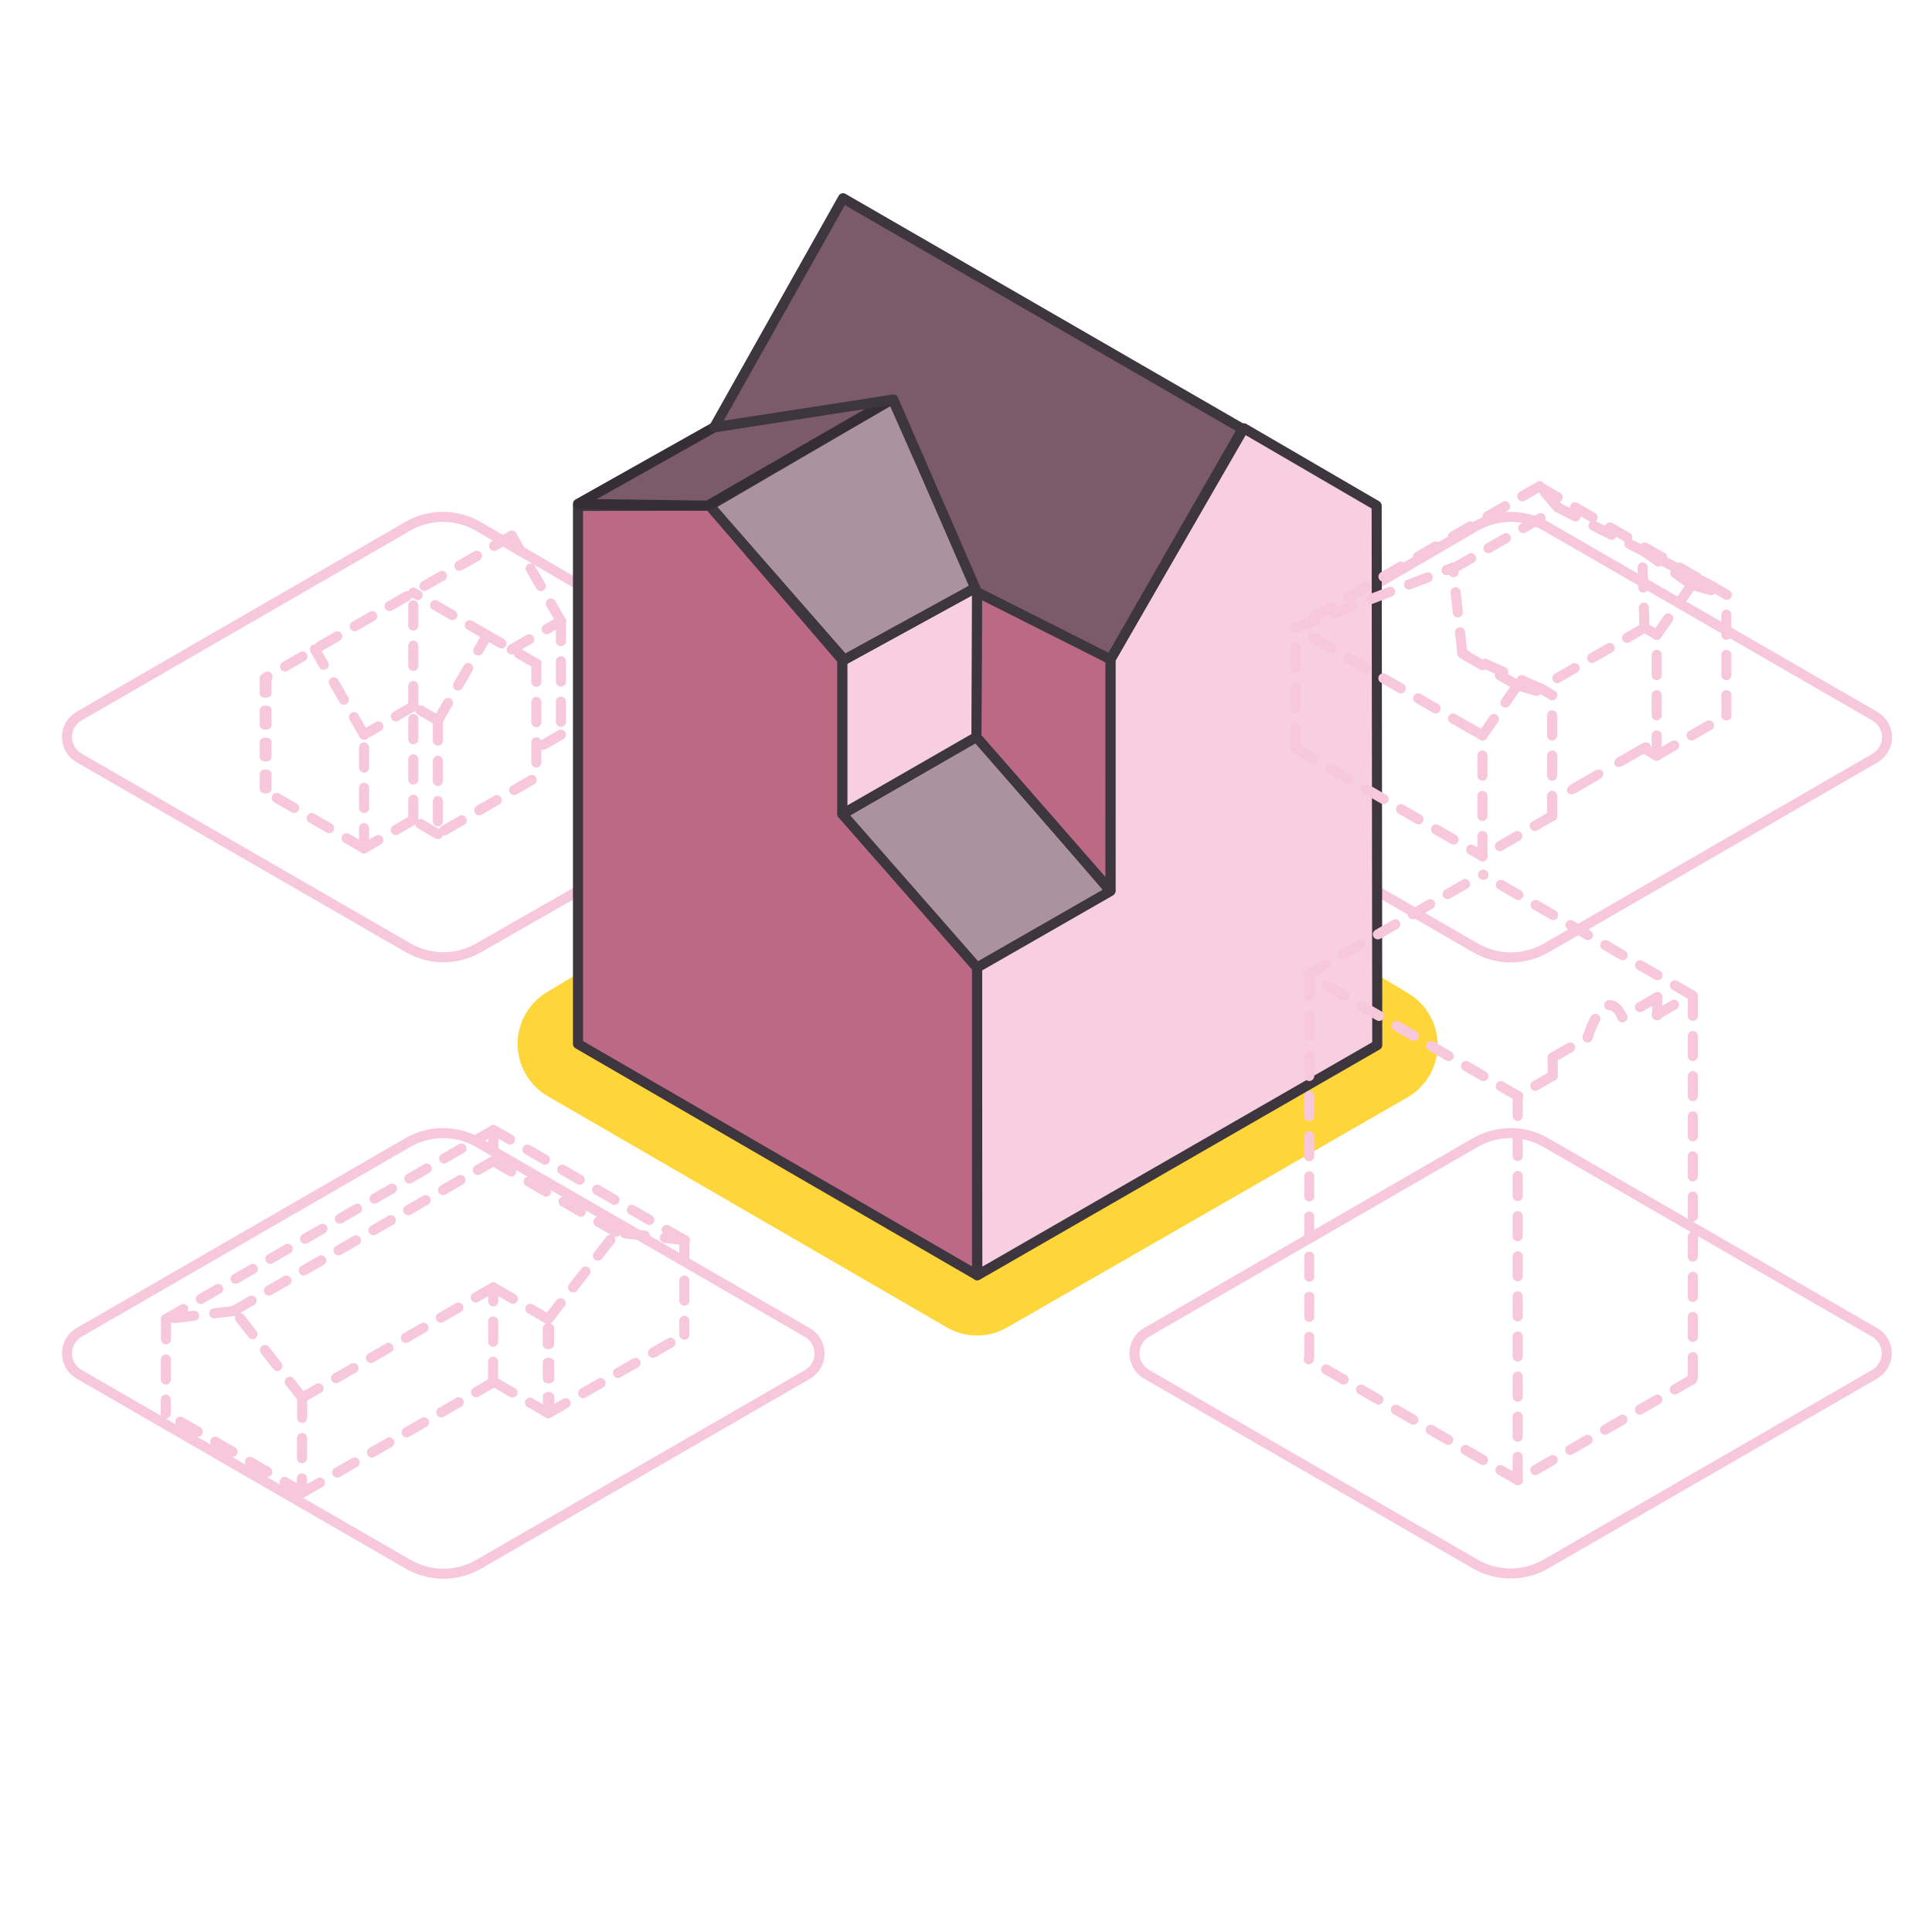 <?xml version="1.0" encoding="UTF-8" standalone="no"?>
<!DOCTYPE svg PUBLIC "-//W3C//DTD SVG 1.1//EN" "http://www.w3.org/Graphics/SVG/1.1/DTD/svg11.dtd">
<svg width="100%" height="100%" viewBox="0 0 96 96" version="1.1" xmlns="http://www.w3.org/2000/svg" xmlns:xlink="http://www.w3.org/1999/xlink" xml:space="preserve" xmlns:serif="http://www.serif.com/" style="fill-rule:evenodd;clip-rule:evenodd;stroke-linecap:round;stroke-linejoin:round;stroke-miterlimit:1.5;">
    <g id="Housing-Assessment" serif:id="Housing Assessment">
        <g transform="matrix(1.914,0,0,1.914,-44.285,-36.11)">
            <path d="M58.89,42C58.89,42 60.419,42.883 61.447,43.477C62.013,43.803 62.71,43.803 63.276,43.477C65.237,42.344 69.829,39.693 71.813,38.548C72.007,38.436 72.127,38.229 72.127,38.005C72.127,37.781 72.007,37.574 71.813,37.461C69.829,36.316 65.237,33.665 63.273,32.53C62.704,32.202 62.004,32.204 61.437,32.534C60.416,33.129 58.906,34.009 58.906,34.009" style="fill:none;stroke:rgb(247,199,219);stroke-width:0.26px;"/>
        </g>
        <g transform="matrix(1.914,0,0,1.914,-44.285,-36.11)">
            <path d="M52.902,54.543C52.708,54.431 52.589,54.224 52.589,54C52.589,53.776 52.708,53.569 52.902,53.457C54.886,52.311 59.478,49.66 61.439,48.528C62.005,48.201 62.702,48.201 63.268,48.528C65.229,49.66 69.821,52.311 71.805,53.457C72,53.569 72.119,53.776 72.119,54C72.119,54.224 72,54.431 71.805,54.543C69.823,55.688 65.237,58.335 63.273,59.469C62.704,59.798 62.003,59.798 61.434,59.469C59.471,58.335 54.885,55.688 52.902,54.543Z" style="fill:white;fill-opacity:0;stroke:rgb(247,199,219);stroke-width:0.26px;"/>
        </g>
        <g transform="matrix(1.914,0,0,1.914,-44.285,-36.11)">
            <path d="M44.101,54.548C44.295,54.436 44.414,54.229 44.414,54.005C44.414,53.781 44.295,53.574 44.101,53.461C42.115,52.315 37.518,49.661 35.556,48.528C34.99,48.201 34.292,48.201 33.726,48.528C31.765,49.66 27.174,52.311 25.189,53.457C24.995,53.569 24.876,53.776 24.876,54C24.876,54.224 24.995,54.431 25.189,54.543C27.175,55.689 31.772,58.344 33.734,59.477C34.3,59.803 34.998,59.803 35.563,59.477C37.525,58.344 42.116,55.693 44.101,54.548Z" style="fill:white;fill-opacity:0;stroke:rgb(247,199,219);stroke-width:0.26px;"/>
        </g>
        <g transform="matrix(1.914,0,0,1.914,-44.285,-36.11)">
            <path d="M38.121,42.009C38.121,42.009 36.587,42.887 35.557,43.476C34.992,43.799 34.298,43.798 33.735,43.473C31.776,42.342 27.177,39.689 25.19,38.543C24.996,38.431 24.876,38.224 24.876,38C24.876,37.776 24.996,37.569 25.19,37.457C27.173,36.312 31.759,33.664 33.722,32.53C34.29,32.202 34.991,32.204 35.558,32.534C36.579,33.129 38.089,34.009 38.089,34.009" style="fill:none;stroke:rgb(247,199,219);stroke-width:0.26px;"/>
        </g>
        <path d="M48.548,63.36L68.435,51.931L48.497,40L28.72,51.872L48.548,63.36Z" style="fill:none;stroke:rgb(255,214,57);stroke-width:6px;"/>
        <path d="M48.563,63.369L68.435,51.931L68.405,25.124L61.805,21.28L55.178,32.761L55.177,44.241L48.548,48.051L48.563,63.369Z" style="fill:rgb(248,207,224);stroke:rgb(62,54,63);stroke-width:0.5px;"/>
        <path d="M48.548,63.36L48.548,48.051L41.859,40.45L41.859,32.796L35.26,25.125L28.72,25.139L28.72,51.872L48.548,63.36Z" style="fill:rgb(188,105,133);stroke:rgb(62,54,63);stroke-width:0.5px;"/>
        <path d="M48.548,48.079L55.177,44.277L48.548,36.588L41.859,40.45L48.548,48.079Z" style="fill:rgb(170,146,158);stroke:rgb(62,54,63);stroke-width:0.5px;"/>
        <path d="M55.177,44.241L55.178,32.76L48.548,28.969L48.518,36.622L55.177,44.241Z" style="fill:rgb(188,105,133);stroke:rgb(62,54,63);stroke-width:0.5px;"/>
        <path d="M48.548,29.165L41.859,32.831L41.859,40.45L48.518,36.622L48.548,29.165Z" style="fill:rgb(248,207,224);stroke:rgb(62,54,63);stroke-width:0.5px;"/>
        <path d="M48.518,29.181L41.953,32.78L35.26,25.125L44.345,19.827L48.518,29.181Z" style="fill:rgb(170,146,158);stroke:rgb(62,54,63);stroke-width:0.5px;"/>
        <path d="M44.345,19.827L35.489,21.231L28.72,25.037L35.169,25.125L44.345,19.827Z" style="fill:rgb(123,91,105);stroke:rgb(53,46,54);stroke-width:0.5px;"/>
        <path d="M35.489,21.231L41.889,9.85L61.745,21.314L55.178,32.76L48.548,29.421L44.39,19.853L35.489,21.231Z" style="fill:rgb(123,91,105);stroke:rgb(62,54,63);stroke-width:0.5px;"/>
        <g id="Home1" transform="matrix(0.706,0,0,0.706,-7.589,7.558)">
            <path d="M41.569,40L41.569,48L48.497,44L48.497,36" style="fill:none;stroke:rgb(247,199,219);stroke-width:0.71px;stroke-dasharray:1.42,1.42,0,0;"/>
            <path d="M48.497,36L45.033,34" style="fill:none;stroke:rgb(247,199,219);stroke-width:0.71px;stroke-dasharray:1.42,1.42,0,0;"/>
            <path d="M41.569,40L45.033,34" style="fill:none;stroke:rgb(247,199,219);stroke-width:0.71px;stroke-dasharray:1.42,1.42,0,0;"/>
            <g transform="matrix(1.5,0,0,1.5,-22.517,-17)">
                <path d="M45.033,34L41.569,32" style="fill:none;stroke:rgb(247,199,219);stroke-width:0.47px;stroke-dasharray:0.94,0.94,0,0;"/>
            </g>
            <path d="M41.569,40L39.837,39" style="fill:none;stroke:rgb(247,199,219);stroke-width:0.71px;stroke-dasharray:1.42,1.42,0,0;"/>
            <path d="M41.569,48L39.837,47" style="fill:none;stroke:rgb(247,199,219);stroke-width:0.71px;stroke-dasharray:1.42,1.42,0,0;"/>
            <path d="M39.837,47L36.373,49" style="fill:none;stroke:rgb(247,199,219);stroke-width:0.71px;stroke-dasharray:1.42,1.42,0,0;"/>
            <path d="M39.837,39L36.373,41" style="fill:none;stroke:rgb(247,199,219);stroke-width:0.71px;stroke-dasharray:1.42,1.42,0,0;"/>
            <path d="M39.837,47L39.837,39" style="fill:none;stroke:rgb(247,199,219);stroke-width:0.71px;stroke-dasharray:1.42,1.42,0,0;"/>
            <path d="M46.765,35L50.229,33" style="fill:none;stroke:rgb(247,199,219);stroke-width:0.71px;stroke-dasharray:1.42,1.42,0,0;"/>
            <path d="M50.229,33L50.229,41" style="fill:none;stroke:rgb(247,199,219);stroke-width:0.71px;stroke-dasharray:1.42,1.42,0,0;"/>
            <path d="M50.229,41L48.497,42" style="fill:none;stroke:rgb(247,199,219);stroke-width:0.71px;stroke-dasharray:1.42,1.42,0,0;"/>
            <path d="M50.229,33L46.765,27" style="fill:none;stroke:rgb(247,199,219);stroke-width:0.71px;stroke-dasharray:1.42,1.42,0,0;"/>
            <path d="M46.765,27L43.301,29" style="fill:none;stroke:rgb(247,199,219);stroke-width:0.71px;stroke-dasharray:1.42,1.42,0,0;"/>
            <g transform="matrix(0.583,5.55112e-17,-5.55112e-17,0.583,19.493,11.254)">
                <path d="M46.765,27L17.065,44.148" style="fill:none;stroke:rgb(247,199,219);stroke-width:1.21px;stroke-dasharray:2.43,2.43,0,0;"/>
            </g>
            <path d="M36.373,49L36.373,41" style="fill:none;stroke:rgb(247,199,219);stroke-width:0.71px;stroke-dasharray:1.42,1.42,0,0;"/>
            <g transform="matrix(1,0,0,0.677,0,11.944)">
                <path d="M29.445,37L29.445,48.814" style="fill:none;stroke:rgb(247,199,219);stroke-width:0.83px;stroke-dasharray:1.66,1.66,0,0;"/>
            </g>
            <path d="M36.373,41L32.909,35" style="fill:none;stroke:rgb(247,199,219);stroke-width:0.71px;stroke-dasharray:1.42,1.42,0,0;"/>
            <path d="M36.373,49L29.445,45" style="fill:none;stroke:rgb(247,199,219);stroke-width:0.71px;stroke-dasharray:1.42,1.42,0,0;"/>
            <path d="M39.837,39L39.837,31" style="fill:none;stroke:rgb(247,199,219);stroke-width:0.71px;stroke-dasharray:1.42,1.42,0,0;"/>
        </g>
        <g id="Home6" transform="matrix(0.783,0,0,0.783,5.522,1.33)">
            <g transform="matrix(1,-0,-0,0.749,-34.607,37.068)">
                <path d="M62.37,67.991L62.354,60" style="fill:none;stroke:rgb(247,199,219);stroke-width:0.72px;stroke-dasharray:1.45,1.45,0,0;"/>
            </g>
            <g transform="matrix(1,0,0,1,-34.641,20)">
                <path d="M71.018,57.002L71.014,63" style="fill:none;stroke:rgb(247,199,219);stroke-width:0.64px;stroke-dasharray:1.28,1.28,0,0;"/>
            </g>
            <g transform="matrix(1,0,0,1,-34.641,20)">
                <path d="M62.374,67.989L71.018,63.002" style="fill:none;stroke:rgb(247,199,219);stroke-width:0.64px;stroke-dasharray:1.28,1.28,0,0;"/>
            </g>
            <g transform="matrix(1,0,0,1,-34.641,20)">
                <path d="M62.374,62.011L66.696,56.507" style="fill:none;stroke:rgb(247,199,219);stroke-width:0.64px;stroke-dasharray:1.28,1.28,0,0;"/>
            </g>
            <g transform="matrix(1,0,0,1,-34.641,20)">
                <path d="M71.05,57.002L66.696,56.502" style="fill:none;stroke:rgb(247,199,219);stroke-width:0.64px;stroke-dasharray:1.28,1.28,0,0;"/>
            </g>
            <g transform="matrix(0.501,2.77556e-17,-2.77556e-17,0.501,-3.552,53.892)">
                <path d="M62.358,67.979L55.426,64" style="fill:none;stroke:rgb(247,199,219);stroke-width:1.27px;stroke-dasharray:2.55,2.55,0,0;"/>
            </g>
            <g transform="matrix(1.167,0,0,1.167,-44.455,9.001)">
                <path d="M58.882,65.995L48.497,72" style="fill:none;stroke:rgb(247,199,219);stroke-width:0.55px;stroke-dasharray:1.09,1.09,0,0;"/>
            </g>
            <g transform="matrix(1,0,0,1,-34.641,20)">
                <path d="M58.882,66.005L58.89,60" style="fill:none;stroke:rgb(247,199,219);stroke-width:0.64px;stroke-dasharray:1.28,1.28,0,0;"/>
            </g>
            <g transform="matrix(1,0,0,1,-34.641,20)">
                <path d="M62.354,62L58.89,60" style="fill:none;stroke:rgb(247,199,219);stroke-width:0.64px;stroke-dasharray:1.28,1.28,0,0;"/>
            </g>
            <g transform="matrix(1,0,0,1,-34.641,20)">
                <path d="M58.89,60L46.765,67" style="fill:none;stroke:rgb(247,199,219);stroke-width:0.64px;stroke-dasharray:1.28,1.28,0,0;"/>
            </g>
            <g transform="matrix(1,0,0,1,-34.641,20)">
                <path d="M46.765,67L46.747,72.99" style="fill:none;stroke:rgb(247,199,219);stroke-width:0.64px;stroke-dasharray:1.28,1.28,0,0;"/>
            </g>
            <g transform="matrix(1,0,0,1,-43.281,15.011)">
                <path d="M46.765,67L46.747,72.99" style="fill:none;stroke:rgb(247,199,219);stroke-width:0.64px;stroke-dasharray:1.28,1.28,0,0;"/>
            </g>
            <g transform="matrix(0.331,0,0,0.331,8.778,47.874)">
                <path d="M46.765,67L46.747,72.99" style="fill:none;stroke:rgb(247,199,219);stroke-width:1.93px;stroke-dasharray:3.86,3.86,0,0;"/>
            </g>
            <g transform="matrix(0.833,0,0,0.833,-26.845,32.168)">
                <path d="M46.777,73.006L36.373,67" style="fill:none;stroke:rgb(247,199,219);stroke-width:0.77px;stroke-dasharray:1.53,1.53,0,0;"/>
            </g>
            <g transform="matrix(1,0,0,1,-34.641,20)">
                <path d="M42.451,61.497L38.125,62.011" style="fill:none;stroke:rgb(247,199,219);stroke-width:0.64px;stroke-dasharray:1.28,1.28,0,0;"/>
            </g>
            <g transform="matrix(0.572,-2.77556e-17,2.77556e-17,0.572,-16.475,46.309)">
                <path d="M42.451,61.481L71.146,44.913" style="fill:none;stroke:rgb(247,199,219);stroke-width:1.12px;stroke-dasharray:2.23,2.23,0,0;"/>
            </g>
            <g transform="matrix(0.578,0,0,0.578,-6.524,43.82)">
                <path d="M66.696,56.502L53.207,48.715" style="fill:none;stroke:rgb(247,199,219);stroke-width:1.1px;stroke-dasharray:2.21,2.21,0,0;"/>
            </g>
            <g transform="matrix(0.856,5.55112e-17,-5.55112e-17,0.856,-24.422,28.202)">
                <path d="M71.01,56.998L56.876,48.837" style="fill:none;stroke:rgb(247,199,219);stroke-width:0.75px;stroke-dasharray:1.49,1.49,0,0;"/>
            </g>
            <g transform="matrix(0.849,0,0,0.849,-28.886,29.361)">
                <path d="M38.125,62.011L62.555,47.907" style="fill:none;stroke:rgb(247,199,219);stroke-width:0.75px;stroke-dasharray:1.5,1.5,0,0;"/>
            </g>
            <g transform="matrix(1,0,0,1,-34.641,20)">
                <path d="M46.765,67L42.451,61.481" style="fill:none;stroke:rgb(247,199,219);stroke-width:0.64px;stroke-dasharray:1.28,1.28,0,0;"/>
            </g>
        </g>
        <g id="Home3" transform="matrix(1,0,0,1,-8.048,17.369)">
            <g transform="matrix(1,0,0,1,18.746,-43.181)">
                <path d="M53.694,63.005L53.696,57.001" style="fill:none;stroke:rgb(247,199,219);stroke-width:0.5px;stroke-dasharray:1,1,0,0;"/>
            </g>
            <g transform="matrix(0.6,-2.91522e-17,2.91522e-17,0.6,47.153,-20.377)">
                <path d="M71.018,57.002L62.368,61.997" style="fill:none;stroke:rgb(247,199,219);stroke-width:0.83px;stroke-dasharray:1.67,1.67,0,0;"/>
            </g>
            <g transform="matrix(1,0,0,1,18.748,-43.176)">
                <path d="M62.368,62.008L53.706,57.007" style="fill:none;stroke:rgb(247,199,219);stroke-width:0.5px;stroke-dasharray:1,1,0,0;"/>
            </g>
            <g transform="matrix(1.069,0,0,1.069,15.044,-47.522)">
                <path d="M53.694,63L62.368,68.008" style="fill:none;stroke:rgb(247,199,219);stroke-width:0.47px;stroke-dasharray:0.94,0.94,0,0;"/>
            </g>
            <g transform="matrix(0.492,-0.066,-0.066,0.416,58.969,-1.732)">
                <path d="M71.014,63L62.354,68" style="fill:none;stroke:rgb(247,199,219);stroke-width:1.28px;stroke-dasharray:2.56,2.56,0,0;"/>
            </g>
            <g transform="matrix(1.403,-1.11022e-16,1.11022e-16,1.403,-2.95,-66.152)">
                <path d="M62.368,51.992L53.717,57.002" style="fill:none;stroke:rgb(247,199,219);stroke-width:0.36px;stroke-dasharray:0.71,0.71,0,0;"/>
            </g>
            <g transform="matrix(0.768,-9.76941e-17,9.76941e-17,0.768,37.051,-32.87)">
                <path d="M56.287,56.951L63.004,53.073" style="fill:none;stroke:rgb(247,199,219);stroke-width:0.65px;stroke-dasharray:1.3,1.3,0,0;"/>
            </g>
            <g transform="matrix(1,0,0,1,22.212,-45.176)">
                <path d="M63.236,53.015L71.018,56.986" style="fill:none;stroke:rgb(247,199,219);stroke-width:0.5px;stroke-dasharray:1,1,0,0;"/>
            </g>
            <g transform="matrix(0.527,6.93889e-18,-6.93889e-18,0.527,49.659,-18.685)">
                <path d="M58.91,64.005L58.037,56.016" style="fill:none;stroke:rgb(247,199,219);stroke-width:0.95px;stroke-dasharray:1.9,1.9,0,0;"/>
            </g>
            <g transform="matrix(1,0,0,1,22.212,-45.176)">
                <path d="M50.241,58.993L58.037,56.016" style="fill:none;stroke:rgb(247,199,219);stroke-width:0.5px;stroke-dasharray:1,1,0,0;"/>
            </g>
            <g transform="matrix(1,0,0,1,22.212,-45.176)">
                <path d="M62.368,52.015L71.004,56.994" style="fill:none;stroke:rgb(247,199,219);stroke-width:0.5px;stroke-dasharray:1,1,0,0;"/>
            </g>
            <g transform="matrix(1,0,0,1,22.212,-45.176)">
                <path d="M63.236,53.015L62.373,52.011" style="fill:none;stroke:rgb(247,199,219);stroke-width:0.5px;stroke-dasharray:1,1,0,0;"/>
            </g>
            <g transform="matrix(1,0,0,1,21.087,-45.825)">
                <path d="M64.086,69L60.622,71" style="fill:none;stroke:rgb(247,199,219);stroke-width:0.5px;stroke-dasharray:1,1,0,0;"/>
            </g>
            <g transform="matrix(1,0,0,1,21.087,-45.825)">
                <path d="M69.282,66L72.746,64" style="fill:none;stroke:rgb(247,199,219);stroke-width:0.5px;stroke-dasharray:1,1,0,0;"/>
            </g>
            <g transform="matrix(1,0,0,1,21.087,-45.825)">
                <path d="M69.282,66L69.282,60" style="fill:none;stroke:rgb(247,199,219);stroke-width:0.5px;stroke-dasharray:1,1,0,0;"/>
            </g>
            <g transform="matrix(0.35,0,0,0.35,66.111,-6.834)">
                <path d="M67.55,59L69.282,60" style="fill:none;stroke:rgb(247,199,219);stroke-width:1.43px;stroke-dasharray:2.86,2.86,0,0;"/>
            </g>
            <g transform="matrix(1,0,0,1,21.087,-45.825)">
                <path d="M72.746,64L72.741,58.003" style="fill:none;stroke:rgb(247,199,219);stroke-width:0.5px;stroke-dasharray:1,1,0,0;"/>
            </g>
            <g transform="matrix(0.352,2.77556e-17,-2.77556e-17,0.352,68.247,-8.226)">
                <path d="M71.014,57L72.746,58" style="fill:none;stroke:rgb(247,199,219);stroke-width:1.42px;stroke-dasharray:2.84,2.84,0,0;"/>
            </g>
            <g transform="matrix(1,0,0,1,21.087,-45.825)">
                <path d="M64.086,69L64.086,63" style="fill:none;stroke:rgb(247,199,219);stroke-width:0.5px;stroke-dasharray:1,1,0,0;"/>
            </g>
            <g transform="matrix(1,0,0,1,21.087,-45.825)">
                <path d="M60.622,71L60.622,65" style="fill:none;stroke:rgb(247,199,219);stroke-width:0.5px;stroke-dasharray:1,1,0,0;"/>
            </g>
            <g transform="matrix(0.35,0,0,0.35,60.483,-3.584)">
                <path d="M60.639,64.99L58.89,64" style="fill:none;stroke:rgb(247,199,219);stroke-width:1.43px;stroke-dasharray:2.86,2.86,0,0;"/>
            </g>
            <g transform="matrix(0.708,0,0,0.708,39.291,-27.576)">
                <path d="M62.359,62.512L58.504,60.289" style="fill:none;stroke:rgb(247,199,219);stroke-width:0.71px;stroke-dasharray:1.41,1.41,0,0;"/>
            </g>
            <g transform="matrix(1,0,0,1,21.087,-45.825)">
                <path d="M60.622,65.006L62.359,62.512" style="fill:none;stroke:rgb(247,199,219);stroke-width:0.5px;stroke-dasharray:1,1,0,0;"/>
            </g>
            <g transform="matrix(1,0,0,1,29.75,-50.827)">
                <path d="M60.622,65.006L62.359,62.512" style="fill:none;stroke:rgb(247,199,219);stroke-width:0.5px;stroke-dasharray:1,1,0,0;"/>
            </g>
            <g transform="matrix(1,0,0,1,21.087,-45.825)">
                <path d="M62.359,62.512L64.086,63" style="fill:none;stroke:rgb(247,199,219);stroke-width:0.5px;stroke-dasharray:1,1,0,0;"/>
            </g>
            <g transform="matrix(1,0,0,1,29.75,-50.827)">
                <path d="M62.359,62.512L64.086,63" style="fill:none;stroke:rgb(247,199,219);stroke-width:0.5px;stroke-dasharray:1,1,0,0;"/>
            </g>
            <g transform="matrix(0.348,0,0,0.348,62.87,-4.755)">
                <path d="M62.359,61.997L64.086,63.006" style="fill:none;stroke:rgb(247,199,219);stroke-width:1.44px;stroke-dasharray:2.87,2.87,0,0;"/>
            </g>
            <g transform="matrix(1,0,0,1,22.212,-45.176)">
                <path d="M67.55,59L67.429,55.134" style="fill:none;stroke:rgb(247,199,219);stroke-width:0.5px;stroke-dasharray:1,1,0,0;"/>
            </g>
            <g transform="matrix(1,0,0,1,22.212,-45.176)">
                <path d="M67.546,65.002L68.156,65.357" style="fill:none;stroke:rgb(247,199,219);stroke-width:0.5px;stroke-dasharray:1,1,0,0;"/>
            </g>
            <g transform="matrix(1,0,0,1,22.212,-45.176)">
                <path d="M62.359,62.01L58.506,60.288" style="fill:none;stroke:rgb(247,199,219);stroke-width:0.5px;stroke-dasharray:1,1,0,0;"/>
            </g>
            <g transform="matrix(1,0,0,1,22.212,-45.176)">
                <path d="M69.897,56.862L67.431,55.135" style="fill:none;stroke:rgb(247,199,219);stroke-width:0.5px;stroke-dasharray:1,1,0,0;"/>
            </g>
        </g>
        <g id="Home5" transform="matrix(1,0,0,1,7.872,-7.455)">
            <path d="M76.21,76L67.55,81" style="fill:none;stroke:rgb(247,199,219);stroke-width:0.5px;stroke-dasharray:1,1,0,0;"/>
            <g transform="matrix(1.061,0,0,1.061,-4.616,-4.603)">
                <path d="M76.21,58L76.21,76" style="fill:none;stroke:rgb(247,199,219);stroke-width:0.47px;stroke-dasharray:0.94,0.94,0,0;"/>
            </g>
            <g transform="matrix(1.06,0,0,1.06,-4.063,-4.872)">
                <path d="M67.55,63L67.55,81" style="fill:none;stroke:rgb(247,199,219);stroke-width:0.47px;stroke-dasharray:0.94,0.94,0,0;"/>
            </g>
            <path d="M74.478,57L72.746,58" style="fill:none;stroke:rgb(247,199,219);stroke-width:0.5px;stroke-dasharray:1,1,0,0;"/>
            <path d="M69.282,60L71.014,59" style="fill:none;stroke:rgb(247,199,219);stroke-width:0.5px;stroke-dasharray:1,1,0,0;"/>
            <path d="M71.014,59C71.014,59 71.865,56.209 72.746,58" style="fill:none;stroke:rgb(247,199,219);stroke-width:0.5px;stroke-dasharray:1,1,0,0;"/>
            <g transform="matrix(1.061,0,0,1.061,-3.462,-4.543)">
                <path d="M57.158,57L57.158,75" style="fill:none;stroke:rgb(247,199,219);stroke-width:0.47px;stroke-dasharray:0.94,0.94,0,0;"/>
            </g>
            <path d="M67.55,81L57.158,75" style="fill:none;stroke:rgb(247,199,219);stroke-width:0.5px;stroke-dasharray:1,1,0,0;"/>
            <path d="M69.282,60L69.282,60.91" style="fill:none;stroke:rgb(247,199,219);stroke-width:0.5px;stroke-dasharray:1,1,0,0;"/>
            <path d="M69.282,60.91L67.55,61.91" style="fill:none;stroke:rgb(247,199,219);stroke-width:0.5px;stroke-dasharray:1,1,0,0;"/>
            <g transform="matrix(0.166,-1.38778e-17,1.38778e-17,0.166,62.944,47.769)">
                <path d="M69.282,60.91L79.686,54.903" style="fill:none;stroke:rgb(247,199,219);stroke-width:3px;stroke-dasharray:6.01,6.01,0,0;"/>
            </g>
            <path d="M74.478,57L74.478,57.906" style="fill:none;stroke:rgb(247,199,219);stroke-width:0.5px;stroke-dasharray:1,1,0,0;"/>
            <g transform="matrix(0.739,0,0,0.739,17.646,16.172)">
                <path d="M67.55,61.91L53.483,53.788" style="fill:none;stroke:rgb(247,199,219);stroke-width:0.68px;stroke-dasharray:1.35,1.35,0,0;"/>
            </g>
            <g transform="matrix(0.641,-5.55112e-17,5.55112e-17,0.641,20.492,20.045)">
                <path d="M57.158,55.91L70.658,48.115" style="fill:none;stroke:rgb(247,199,219);stroke-width:0.78px;stroke-dasharray:1.56,1.56,0,0;"/>
            </g>
            <g transform="matrix(0.774,-1.11022e-16,1.11022e-16,0.774,17.231,12.867)">
                <path d="M76.21,56.91L62.782,49.157" style="fill:none;stroke:rgb(247,199,219);stroke-width:0.65px;stroke-dasharray:1.29,1.29,0,0;"/>
            </g>
        </g>
    </g>
</svg>
